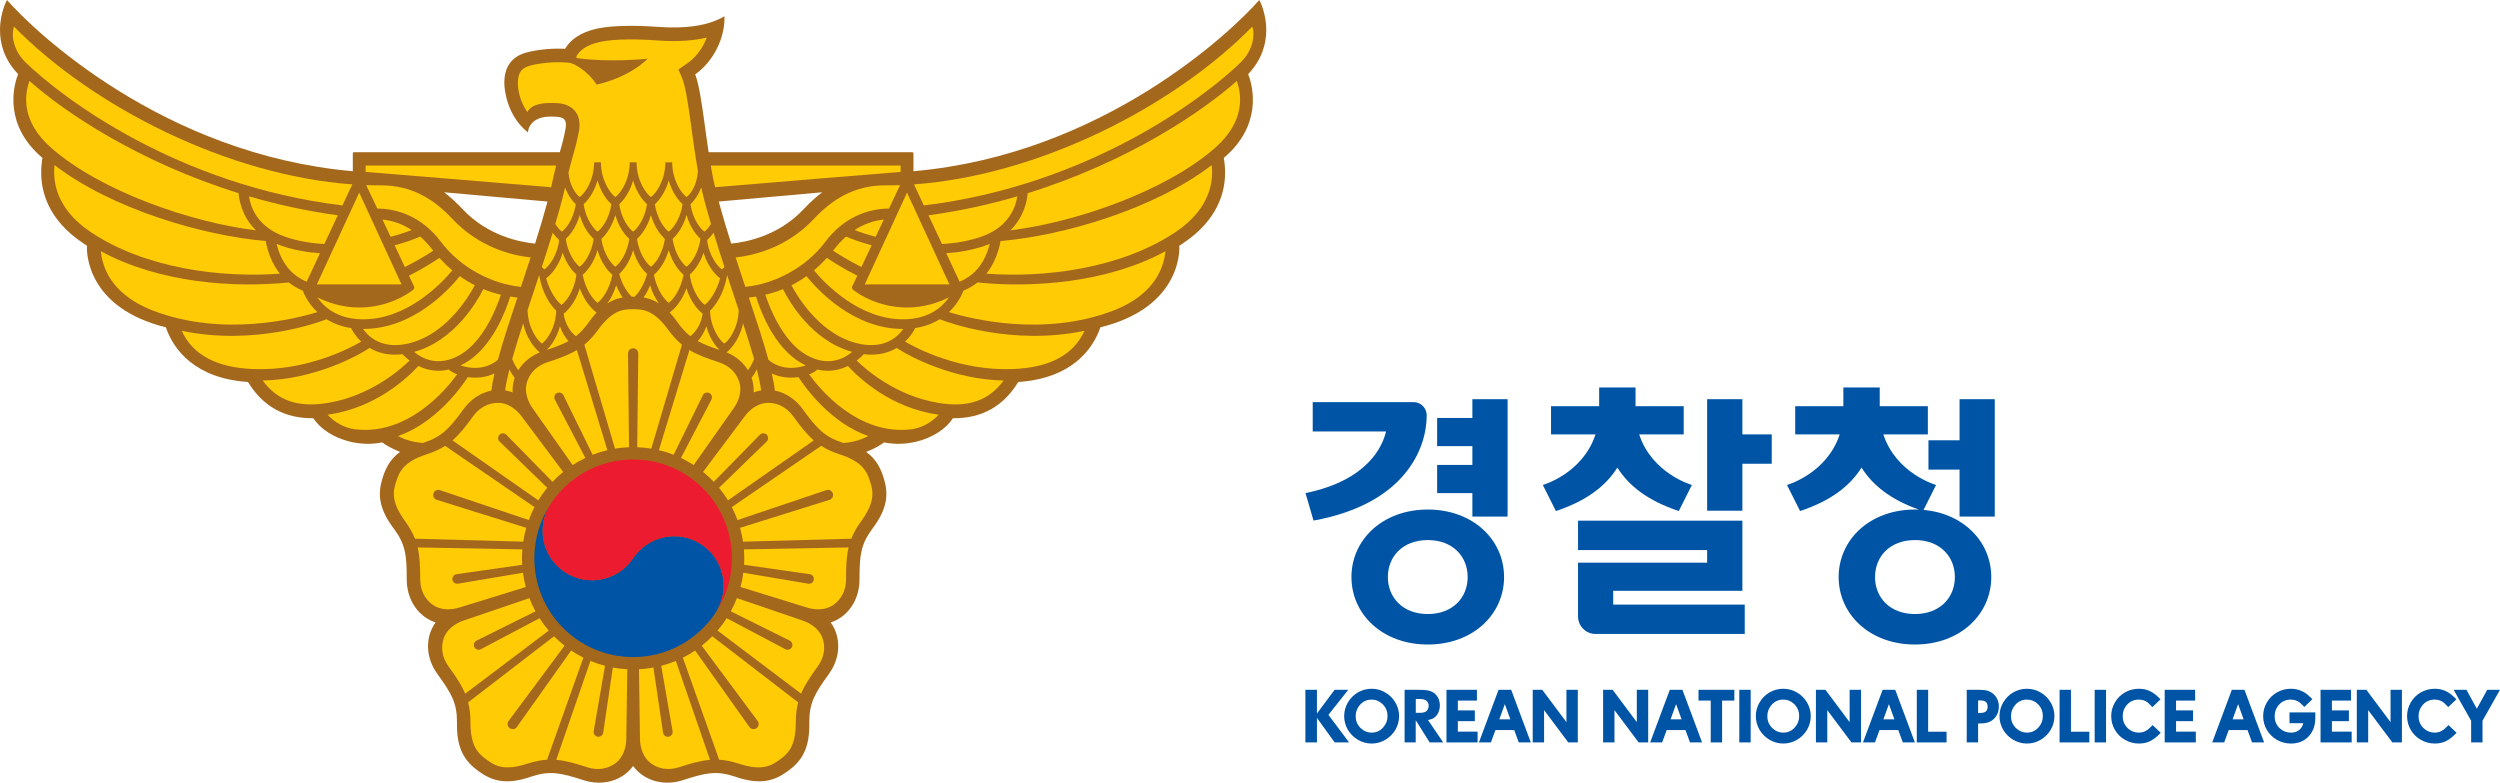 <?xml version="1.0" encoding="utf-8"?>
<!-- Generator: Adobe Illustrator 25.0.1, SVG Export Plug-In . SVG Version: 6.00 Build 0)  -->
<svg version="1.2" baseProfile="tiny" id="레이어_1"
	 xmlns="http://www.w3.org/2000/svg" xmlns:xlink="http://www.w3.org/1999/xlink" x="0px" y="0px" viewBox="0 0 2048 641.2"
	 overflow="visible" xml:space="preserve">
<g>
	<g>
		<g>
			<path fill="#A4681D" d="M1022.631,60.583c11.573-12.291,14.691-25.25,14.691-36.011c-0.015-14.245-5.62-24.619-5.763-24.533
				c-22.324,25.615-128.241,126.608-283.248,140.226v-14.474c0-0.836-0.466-1.121-1.167-1.121H580.512
				c-1.215-7.824-2.227-15.315-3.134-21.986l-0.015-0.02v-0.03c-0.015-0.156-0.245-1.916-0.245-1.916
				c-2.359-16.706-4.392-31.196-7.597-39.787c7.33-5.218,13.478-12.508,17.784-21.134c4.025-8.064,6.221-16.887,6.174-24.826
				l-0.031-1.705l-1.435,0.884c-2.138,1.309-7.636,3.437-7.697,3.467c-7.873,2.917-22.014,6.077-44.616,4.441
				c-12.104-0.874-22.977-1.121-32.259-0.708c-9.674,0.413-17.446,1.544-23.112,3.325c-6.238,1.947-11.157,4.502-15.017,7.766
				c-3.369,2.823-5.21,5.621-6.454,7.562c-9.747-0.634-22.235,0.528-31.31,2.933c-6.108,1.631-10.6,4.438-13.687,8.578
				c-3.131,4.165-4.67,9.453-4.744,16.159v0.02v0.033c-0.01,3.945,0.853,10.623,3.295,17.599c3.174,9.019,8.14,16.437,14.77,22.055
				l1.348,1.139l0.222-1.742c0.072-0.436,1.699-10.863,17.239-11.266c1.481,0,4.086,0.018,5.238,0.053
				c3.46,0.133,6.016,0.986,7.191,2.426c1.136,1.389,1.468,3.804,0.919,7.159c-0.051,0.321-1.435,8.286-3.975,16.805l-0.015,0.031
				v0.036c-0.051,0.146-0.357,1.136-0.764,2.653H290.181c-0.683,0-1.167,0.286-1.167,1.121v14.474
				C134.017,126.646,28.088,25.654,5.766,0.039C5.639-0.048,0,10.327,0,24.571c-0.015,10.763,3.098,23.72,14.694,36.011
				c0,0,0.061,0.053,0.148,0.202c-4.64,11.508-10.932,42.519,19.952,68.588c-0.556,2.876-1.052,7.399-1.052,12.053
				c0,15.493,5.603,38.529,34.218,57.706c0,0,2.002,1.343,3.291,2.189c-0.464,6.046,0.311,50.949,64.613,66.817
				c6.324,18.467,23.991,41.879,67.305,44.8c12.135,19.815,29.667,29.912,53.554,29.695c5.694,8.869,16.818,15.993,30.052,19.213
				c8.749,2.066,17.638,2.293,26.373,0.579c2.768,2.168,7.817,5.126,14.467,7.73c0,0,0.056,0.02,0.127,0.056
				c-7.702,5.58-11.46,12.456-14.077,20.51c-4.201,12.885-4.217,25.109,9.317,42.832c4.612,6.308,7.163,11.667,8.581,17.919
				c1.358,6.092,1.626,13.081,1.636,23.112c-0.01,6.303,1.292,12.219,3.838,17.563c2.517,5.307,6.28,9.87,10.856,13.205
				c2.653,1.951,5.656,3.49,8.935,4.576c-2.018,2.783-3.547,5.797-4.558,8.956c-1.735,5.373-2.092,11.284-1.037,17.055
				c1.103,5.815,3.546,11.353,7.272,16.469c5.876,8.1,9.753,13.929,12.232,19.659c2.543,5.876,3.628,11.718,3.628,19.509
				c-0.559,22.301,6.644,32.182,17.588,40.142c10.981,7.967,22.587,11.761,43.647,4.352c7.409-2.421,13.295-3.19,19.66-2.592
				c6.228,0.583,12.959,2.484,22.502,5.559c5.985,1.967,11.997,2.571,17.878,1.803c5.834-0.759,11.338-2.922,15.916-6.253
				c2.678-1.926,5.081-4.311,7.098-7.084c2.033,2.773,4.418,5.156,7.114,7.094c4.599,3.32,10.087,5.483,15.926,6.242
				c5.868,0.767,11.884,0.164,17.886-1.803c9.527-3.075,16.278-4.976,22.466-5.559c6.397-0.599,12.278,0.171,19.691,2.592
				c21.057,7.41,32.668,3.615,43.632-4.352c10.961-7.96,18.148-17.84,17.61-40.142c0-7.791,1.068-13.634,3.608-19.509
				c2.469-5.73,6.354-11.56,12.24-19.659c3.718-5.116,6.159-10.656,7.249-16.469c1.068-5.771,0.713-11.682-1.037-17.081
				c-1.001-3.134-2.525-6.144-4.543-8.93c3.266-1.085,6.283-2.624,8.946-4.586c4.563-3.325,8.342-7.888,10.846-13.195
				c2.555-5.342,3.837-11.259,3.819-17.578c0.028-10.016,0.296-17.004,1.67-23.097c1.404-6.252,3.955-11.611,8.563-17.919
				c13.521-17.723,13.511-29.948,9.32-42.832c-2.62-8.054-6.392-14.93-14.08-20.51c0.084-0.036,0.114-0.056,0.114-0.056
				c6.675-2.604,11.718-5.562,14.479-7.73c8.736,1.714,17.627,1.488,26.366-0.579c13.256-3.22,24.353-10.344,30.045-19.213
				c23.904,0.217,41.441-9.88,53.576-29.695c43.313-2.92,60.972-26.332,67.299-44.8c64.303-15.868,65.078-60.771,64.624-66.817
				c1.289-0.846,3.297-2.189,3.297-2.189c28.613-19.178,34.218-42.213,34.218-57.706c0-4.655-0.515-9.177-1.07-12.053
				c30.9-26.07,24.591-57.08,19.964-68.588C1022.57,60.636,1022.631,60.583,1022.631,60.583 M438.326,199.561
				c-12.472-1.218-38.847-6.395-59.238-28.092c-4.652-4.966-10.16-10.092-15.282-13.95c9.588,0.825,64.728,5.797,84.722,7.582
				C445.674,175.758,442.178,187.415,438.326,199.561 M658.221,171.468c-20.378,21.703-46.751,26.874-59.21,28.092
				c-3.845-12.151-7.361-23.815-10.214-34.46c19.977-1.786,75.134-6.757,84.704-7.582
				C668.404,161.376,662.886,166.502,658.221,171.468"/>
			<polygon fill="#FFCB05" points="777.731,232.958 708.383,232.958 708.615,232.507 743.04,157.824 			"/>
			<path fill="#FFCB05" d="M803.961,193.861c-10.314,3.62-21.356,5.452-32.318,6.021l-11.022-23.498
				c25.6-3.501,49.94-8.889,72.718-15.544C832.288,168.475,827.29,185.711,803.961,193.861"/>
			<path fill="#FFCB05" d="M810.753,199.787c-3.748,15.303-11.974,25.67-24.635,30.997l-10.948-23.325
				c10.742-0.72,21.47-2.627,31.588-6.138C808.153,200.847,809.485,200.331,810.753,199.787"/>
			<path fill="#FFCB05" d="M629.224,358.957c-0.018-1.08-0.383-2.071-1.142-2.84c-0.718-0.756-1.68-1.124-2.727-1.124
				c-0.464-0.033-0.856,0.056-1.254,0.186c-0.608,0.196-1.146,0.485-1.58,0.938l-37.8,38.584c-2.732-2.891-5.658-5.6-8.767-8.105
				l33.901-45.26c4.813-6.596,11.876-11.3,19.206-11.336c7.929,0.01,15.089,3.452,20.612,10.886
				c6.161,8.503,11.208,14.885,16.991,19.876c-12.194,8.528-42.534,29.716-70.308,49.115c-2.188-3.597-4.652-7.042-7.315-10.288
				l39.038-37.887C628.842,360.98,629.28,359.948,629.224,358.957"/>
			<path fill="#FFCB05" d="M583.029,324.235c-0.339-0.991-0.965-1.786-1.931-2.242c-0.953-0.5-2.008-0.51-3.029-0.206
				c-0.98,0.265-1.831,0.97-2.27,1.921l-23.96,48.832c-3.894-1.529-7.919-2.801-12.058-3.782
				c9.875-32.394,20.65-67.79,24.997-82.031c6.52,3.968,14.151,6.795,24.149,10.031c8.787,2.932,14.247,8.672,16.737,16.223
				c2.204,7.004-0.061,15.155-4.859,21.764l-32.559,46.218c-3.32-2.158-6.818-4.096-10.408-5.822l24.997-47.862
				c0.296-0.553,0.398-1.162,0.398-1.775C583.23,325.086,583.204,324.668,583.029,324.235"/>
			<path fill="#FFCB05" d="M454.495,327.28l25.007,47.862c-3.613,1.725-7.103,3.664-10.408,5.822l-32.574-46.218
				c-4.79-6.609-7.068-14.76-4.841-21.764c2.456-7.549,7.934-13.289,16.719-16.223c10-3.23,17.621-6.064,24.166-10.031
				c4.331,14.24,15.106,49.627,24.982,82.031c-4.124,0.981-8.184,2.253-12.077,3.782l-23.942-48.832
				c-0.454-0.951-1.307-1.657-2.273-1.911c-1.022-0.313-2.064-0.303-3.039,0.196c-0.955,0.456-1.58,1.251-1.905,2.242
				c-0.176,0.434-0.232,0.851-0.232,1.269C454.077,326.118,454.197,326.727,454.495,327.28"/>
			<path fill="#FFCB05" d="M409.242,361.704l39.039,37.887c-2.665,3.246-5.127,6.691-7.316,10.288
				c-27.774-19.4-58.098-40.587-70.313-49.115c5.802-4.986,10.856-11.374,17-19.876c5.518-7.434,12.665-10.876,20.61-10.886
				c7.346,0.035,14.372,4.739,19.218,11.336l33.871,45.26c-3.093,2.505-6.003,5.212-8.734,8.105l-37.831-38.584
				c-0.418-0.454-0.96-0.741-1.549-0.938c-0.413-0.13-0.805-0.219-1.254-0.186c-1.06,0.015-2.01,0.354-2.742,1.124
				c-0.779,0.769-1.126,1.76-1.126,2.84C408.075,359.948,408.462,360.98,409.242,361.704"/>
			<path fill="#FFCB05" d="M700.098,188.442c7.361-4.795,15.429-7.748,23.901-8.565l-6.657,14.09
				C710.635,192.226,704.781,190.294,700.098,188.442"/>
			<path fill="#FFCB05" d="M714.062,200.955l-8.421,17.796c-10.344-5.2-18.656-10.382-23.232-13.381l1.241-1.539
				c2.909-3.748,6.082-7.109,9.43-10.056C698.255,196.093,705.487,198.653,714.062,200.955"/>
			<path fill="#FFCB05" d="M676.118,198.081c-15.526,20.778-41.217,34.516-65.571,36.901c-2.681-8.079-5.343-16.154-7.919-24.103
				c14.258-1.524,41.731-7.636,64.273-31.708c14.011-14.925,32.203-27.471,58.346-27.32c3.995,0.02,8.031-0.046,12.079-0.202
				l-9.05,19.195C710.561,170.935,690.862,178.366,676.118,198.081"/>
			<path fill="#FFCB05" d="M623.545,319.779c-1.539,0.268-3.062,0.639-4.597,1.136c-0.53,0.161-1.052,0.357-1.58,0.574
				c0.028-0.574,0.059-1.142,0.059-1.699c0-3.35-0.518-6.586-1.539-9.639c-0.056-0.191-0.115-0.388-0.191-0.593
				c1.46-1.847,2.962-4.165,4.29-7.009C621.573,308.797,622.811,314.591,623.545,319.779"/>
			<path fill="#FFCB05" d="M612.714,303.269c-3.894-6.39-9.985-11.491-17.548-14.614c1.414-1.047,10.202-8.421,13.567-23.756
				c3.34,10.242,6.445,20.092,9.002,29.173C616.301,297.804,614.485,300.889,612.714,303.269"/>
			<path fill="#FFCB05" d="M581.641,254.63c4.023-3.992,11.313-13.211,13.934-28.957l0.13-0.125
				c2.326,7.084,4.701,14.213,7.045,21.305l0.146,0.418c0.754,2.278,1.503,4.548,2.267,6.805
				c-0.472,15.28-8.487,25.26-11.787,27.382C590.142,279.347,582.264,269.612,581.641,254.63"/>
			<path fill="#FFCB05" d="M589.322,286.611c-7.29-2.421-12.926-4.553-17.728-7.198c2.624-2.868,5.256-6.882,7.017-12.13
				C581.327,277.329,586.324,283.584,589.322,286.611"/>
			<path fill="#FFCB05" d="M593.447,218.717c-0.784,0.884-1.524,1.529-2.074,1.926c-3.118-1.941-10.492-10.561-12.107-24.088
				c1.037-0.861,3.108-2.808,5.297-5.937C587.32,199.691,590.333,209.133,593.447,218.717"/>
			<path fill="#FFCB05" d="M589.906,228.002l0.031,0.005c-3.396,12.25-9.802,19.838-12.648,21.683
				c-3.095-1.985-10.329-10.704-12.219-24.75c2.36-2.027,7.919-7.768,11.313-17.934
				C580.629,221.327,589.396,227.677,589.906,228.002"/>
			<path fill="#FFCB05" d="M562.417,218.471c-2.927-1.921-9.658-10.102-11.384-22.755c2.752-2.545,8.342-8.828,11.384-19.54
				c3.05,10.712,8.627,16.994,11.394,19.54C572.106,208.369,565.344,216.549,562.417,218.471"/>
			<path fill="#FFCB05" d="M547.838,189.726c-2.912-1.898-9.558-9.947-11.343-22.398c2.767-2.586,8.327-8.854,11.343-19.499
				c3.019,10.645,8.568,16.912,11.335,19.499C557.397,179.779,550.737,187.828,547.838,189.726"/>
			<path fill="#FFCB05" d="M544.628,195.716c-1.69,12.653-8.452,20.834-11.369,22.755c-2.937-1.921-9.689-10.102-11.394-22.755
				c2.747-2.545,8.337-8.828,11.394-19.54C536.294,186.888,541.887,193.171,544.628,195.716"/>
			<path fill="#FFCB05" d="M518.655,189.726c-2.898-1.898-9.562-9.947-11.343-22.398c2.793-2.586,8.327-8.854,11.343-19.499
				c3.029,10.645,8.563,16.912,11.356,19.499C528.214,179.779,521.567,187.828,518.655,189.726"/>
			<path fill="#FFCB05" d="M515.46,195.716c-1.705,12.653-8.457,20.834-11.384,22.755c-2.927-1.921-9.674-10.102-11.389-22.755
				c2.752-2.545,8.348-8.828,11.389-19.54C507.105,186.888,512.697,193.171,515.46,195.716"/>
			<path fill="#FFCB05" d="M489.497,189.726c-2.912-1.898-9.573-9.947-11.348-22.398c2.768-2.586,8.321-8.854,11.348-19.499
				c3.004,10.645,8.542,16.912,11.33,19.499C499.057,179.779,492.399,187.828,489.497,189.726"/>
			<path fill="#FFCB05" d="M486.293,195.716c-1.71,12.653-8.457,20.834-11.368,22.755c-2.958-1.921-9.695-10.102-11.42-22.755
				c2.767-2.545,8.352-8.828,11.42-19.54C477.932,186.888,483.54,193.171,486.293,195.716"/>
			<path fill="#FFCB05" d="M472.238,224.94c-1.872,14.047-9.121,22.765-12.209,24.75c-2.839-1.844-9.262-9.432-12.628-21.683v-0.005
				c0.528-0.326,9.295-6.675,13.552-20.997C464.324,217.172,469.909,222.912,472.238,224.94"/>
			<path fill="#FFCB05" d="M419.954,321.483c-0.538-0.212-1.068-0.408-1.58-0.569c-1.523-0.497-3.069-0.869-4.609-1.136
				c0.749-5.187,1.993-10.981,3.557-17.231c1.338,2.844,2.853,5.172,4.306,7.019c-0.059,0.196-0.135,0.393-0.207,0.579
				c-0.996,3.057-1.508,6.293-1.508,9.644C419.913,320.342,419.913,320.916,419.954,321.483"/>
			<path fill="#FFCB05" d="M419.586,294.071c2.55-9.091,5.684-18.931,9.004-29.173c3.386,15.336,12.163,22.704,13.588,23.756
				c-7.585,3.123-13.687,8.235-17.584,14.614C422.84,300.889,421.005,297.798,419.586,294.071"/>
			<path fill="#FFCB05" d="M432.173,254.077c0.769-2.257,1.498-4.528,2.245-6.805l0.155-0.418
				c2.345-7.078,4.734-14.221,7.063-21.305c0.041,0.036,0.074,0.077,0.13,0.125c2.622,15.745,9.895,24.963,13.937,28.967
				c-0.645,14.972-8.508,24.707-11.754,26.819C440.65,279.316,432.632,269.357,432.173,254.077"/>
			<path fill="#FFCB05" d="M458.714,267.283c1.775,5.248,4.403,9.262,6.999,12.13c-4.769,2.645-10.439,4.777-17.712,7.198
				C451.002,283.584,455.998,277.329,458.714,267.283"/>
			<path fill="#FFCB05" d="M445.967,220.645c-0.583-0.398-1.307-1.042-2.107-1.926c3.113-9.58,6.13-19.022,8.912-28.108
				c2.199,3.139,4.262,5.086,5.3,5.947C456.446,210.084,449.07,218.702,445.967,220.645"/>
			<path fill="#FFCB05" d="M370.425,179.17c22.538,24.068,49.999,30.184,64.257,31.708c-2.561,7.949-5.23,16.044-7.924,24.103
				c-24.353-2.385-50.009-16.123-65.559-36.901c-14.739-19.716-34.44-27.145-52.134-27.237l-9.06-19.195
				c4.04,0.156,8.064,0.222,12.084,0.202C338.223,151.699,356.415,164.245,370.425,179.17"/>
			<path fill="#FFCB05" d="M337.21,188.442c-4.65,1.852-10.521,3.784-17.221,5.524l-6.65-14.09
				C321.799,180.694,329.863,183.647,337.21,188.442"/>
			<path fill="#FFCB05" d="M344.235,193.774c3.356,2.947,6.525,6.308,9.443,10.056c0.408,0.518,0.805,1.027,1.233,1.539
				c-4.568,2.999-12.874,8.182-23.247,13.381l-8.383-17.796C331.856,198.653,339.074,196.093,344.235,193.774"/>
			<path fill="#FFCB05" d="M339,234.222l-3.985-8.367c11.565-5.809,20.536-11.6,24.925-14.578
				c3.381,3.718,6.907,7.129,10.615,10.232c-8.958,10.722-37.252,40.564-73.885,40.07c-20.867-0.296-31.621-10.528-36.71-18.029
				c8.041,4.12,20.044,8.365,34.31,8.365c22.946,0,39.461-10.62,44.111-14.502C339.879,236.122,339.441,235.193,339,234.222"/>
			<path fill="#FFCB05" d="M376.645,226.224c3.94,2.811,8.033,5.302,12.309,7.47c-5.136,9.707-24.941,42.813-57.798,48.357
				c-19.764,3.302-29.802-6.836-33.784-12.576C338.285,269.617,367.715,237.346,376.645,226.224"/>
			<path fill="#FFCB05" d="M395.912,236.859c4.607,1.88,9.438,3.404,14.454,4.591c-3.685,11.093-14.413,38.263-33.502,49.281
				c-17.801,10.21-31.105,3.034-37.693-2.459C372.754,279.084,391.267,246.168,395.912,236.859"/>
			<path fill="#FFCB05" d="M381.04,297.362c22.362-12.839,33.456-43.188,36.941-54.406c1.931,0.316,3.893,0.588,5.865,0.809
				c-6.011,18.105-11.853,35.658-15.993,50.995c-11.374,9.346-24.419,6.696-30.576,4.589
				C378.504,298.756,379.758,298.102,381.04,297.362"/>
			<path fill="#FFCB05" d="M471.784,275.413c-4.14-3.174-8.839-9.539-10.072-18.429c0.82-0.543,9.035-6.914,13.292-20.831
				c4.553,12.959,12.38,18.889,12.867,19.188l0.876,0.614c-2.344,2.489-4.635,5.391-6.908,8.682
				C478.536,269.202,475.346,272.626,471.784,275.413"/>
			<path fill="#FFCB05" d="M477.333,225.147c2.324-1.977,8.797-8.416,12.163-20.233c3.35,11.818,9.824,18.256,12.153,20.233
				c-2.418,12.716-9.21,20.964-12.153,22.89C486.554,246.11,479.764,237.863,477.333,225.147"/>
			<path fill="#FFCB05" d="M504.776,233.684c1.603,4.074,3.491,7.4,5.312,10.026c-3.111,0.538-6.466,1.524-9.835,3.259
				c-0.922,0.464-1.826,0.986-2.724,1.55C500.096,245.022,502.848,240.128,504.776,233.684"/>
			<path fill="#FFCB05" d="M507.276,224.456c2.758-2.561,8.363-8.839,11.379-19.543c3.039,10.704,8.622,16.981,11.404,19.543
				c-2.521,9.435-7.295,15.939-10.233,18.605c-0.408-0.01-0.789-0.01-1.172-0.01c-0.352,0-0.764,0-1.137,0.01
				C514.576,240.395,509.786,233.891,507.276,224.456"/>
			<path fill="#FFCB05" d="M532.561,233.684c1.915,6.443,4.683,11.338,7.234,14.834c-0.899-0.563-1.791-1.085-2.727-1.55
				c-3.35-1.735-6.701-2.722-9.819-3.259C529.083,241.084,530.951,237.759,532.561,233.684"/>
			<path fill="#FFCB05" d="M535.69,225.147c2.313-1.977,8.797-8.416,12.148-20.233c3.356,11.818,9.839,18.256,12.15,20.233
				c-2.416,12.716-9.193,20.964-12.15,22.89C544.885,246.11,538.105,237.863,535.69,225.147"/>
			<path fill="#FFCB05" d="M549.438,255.341c0.51-0.298,8.312-6.23,12.895-19.188c4.26,13.921,12.469,20.288,13.289,20.831
				c-1.246,8.89-5.942,15.26-10.097,18.429c-3.547-2.788-6.739-6.212-10.041-10.78c-2.272-3.287-4.581-6.19-6.907-8.678
				L549.438,255.341z"/>
			<path fill="#FFCB05" d="M613.463,243.765c2.002-0.221,3.965-0.489,5.868-0.8c3.511,11.218,14.604,41.559,36.969,54.397
				c1.274,0.739,2.52,1.394,3.769,1.987c-6.194,2.107-19.224,4.757-30.577-4.589C625.331,279.423,619.501,261.872,613.463,243.765"
				/>
			<path fill="#FFCB05" d="M626.957,241.451c5.035-1.187,9.85-2.711,14.459-4.591c4.627,9.31,23.155,42.226,56.72,51.413
				c-6.571,5.493-19.861,12.668-37.69,2.459C641.385,279.714,630.643,252.544,626.957,241.451"/>
			<path fill="#FFCB05" d="M648.356,233.694c4.287-2.169,8.398-4.65,12.321-7.47c8.948,11.127,38.362,43.393,79.289,43.253
				c-3.975,5.74-14.021,15.878-33.782,12.576C673.31,276.509,653.508,243.417,648.356,233.694"/>
			<path fill="#FFCB05" d="M666.785,221.508c3.672-3.103,7.218-6.514,10.61-10.232c4.392,2.978,13.366,8.769,24.898,14.578
				l-3.95,8.367c-0.459,0.971-0.896,1.901,0.599,3.19c4.652,3.888,21.167,14.502,44.113,14.502c14.242,0,26.261-4.245,34.325-8.355
				c-5.105,7.49-15.853,17.722-36.74,18.018C704.037,262.072,675.738,232.23,666.785,221.508"/>
			<path fill="#FFCB05" d="M737.789,135.621v5.212c0,0-120.799,9.824-151.992,12.52c-1.33-5.664-2.415-10.925-3.18-15.669v-0.02
				v-0.005v-0.01v-0.036c-0.112-0.67-0.242-1.333-0.352-1.992H737.789z"/>
			<path fill="#FFCB05" d="M582.415,183.455c-1.961,3.251-4.073,5.409-5.404,6.27c-2.891-1.898-9.552-9.952-11.353-22.413
				c2.209-2.077,6.118-6.543,8.767-13.743C576.499,162.62,579.235,172.722,582.415,183.455"/>
			<path fill="#FFCB05" d="M455.632,84.429h-0.031h-0.03c-1.323-0.041-4.13-0.061-5.58-0.061c-2.645,0-14.637,0.263-17.987,7.49
				c-2.416-3.546-4.306-7.325-5.621-11.309c-1.427-4.224-2.138-8.637-2.122-12.773c0.041-4.255,0.866-7.389,2.53-9.578
				c1.524-2.079,4.025-3.542,7.613-4.492c8.169-2.168,19.876-3.2,28.457-2.543l0.072,0.015h0.041l2.8,0.153
				c4.171,0.181,15.838,6.851,22.946,17.945c0,0,24.967-4.66,41.851-21.154c0,0-31.438,3.243-57.476-0.459
				c-0.431-0.046-1.353-0.466-0.853-1.585c0,0,0.12-0.275,0.367-0.657c0.015-0.015,0.015-0.02,0.046-0.041
				c2.051-3.123,5.281-7.048,15.02-10.072l0.01-0.01l0,0c4.675-1.471,11.667-2.451,20.245-2.829
				c8.869-0.383,19.277-0.156,30.992,0.695c17.633,1.287,30.763-0.191,40.076-2.375c-2.696,7.073-7.615,15.442-16.635,21.56
				l-0.026,0.016v0.015l-3.159,2.178l-3.396,2.354l1.621,3.814l1.463,3.465c2.868,7.201,4.892,21.501,7.216,38.063l0.265,1.908
				c1.409,10.413,3.106,22.742,5.284,35.354c0.043,0.222,0.079,0.454,0.11,0.67c-0.649,11.652-6.39,19.206-9.226,21.134h-0.176
				c-3.401-2.295-11.562-12.632-11.697-28.345h-0.728h-4.145h-0.716c-0.13,15.712-8.301,26.049-11.725,28.345h-0.161
				c-3.396-2.295-11.593-12.632-11.692-28.345h-0.749h-4.124h-0.736c-0.1,15.712-8.314,26.049-11.711,28.345h-0.145
				c-3.406-2.295-11.603-12.632-11.728-28.345h-0.728h-4.115h-0.731c-0.125,15.712-8.296,26.049-11.705,28.345h-0.181
				c-2.752-1.857-8.176-8.996-9.147-20.003c1.842-7.325,4.216-15.725,4.367-16.209c2.803-9.392,4.239-17.822,4.281-18.169v-0.02
				v-0.016c1.087-6.642-0.041-12.028-3.289-15.988C467.733,86.922,462.419,84.688,455.632,84.429"/>
			<path fill="#FFCB05" d="M471.654,167.313c-1.786,12.462-8.429,20.515-11.345,22.413c-1.318-0.861-3.425-3.019-5.401-6.27
				c3.182-10.734,5.916-20.816,8.013-29.886C465.548,160.769,469.44,165.236,471.654,167.313"/>
			<path fill="#FFCB05" d="M299.519,135.621h156.092c-0.805,3.06-1.55,6.179-2.123,8.754v0.031v0.007v0.015l-0.015,0.041
				c-0.569,2.843-1.238,5.822-1.962,8.92c-32.507-2.818-151.992-12.556-151.992-12.556v-5.212H299.519z"/>
			<polygon fill="#FFCB05" points="294.27,157.824 328.707,232.507 328.942,232.958 259.589,232.958 			"/>
			<path fill="#FFCB05" d="M230.553,201.322c10.13,3.511,20.857,5.417,31.581,6.138l-10.945,23.326
				c-12.642-5.327-20.872-15.704-24.615-30.997C227.855,200.331,229.17,200.847,230.553,201.322"/>
			<path fill="#FFCB05" d="M204,160.838c22.77,6.655,47.087,12.043,72.7,15.544l-11.004,23.498
				c-10.996-0.569-22.004-2.4-32.348-6.021C210.012,185.711,205.052,168.475,204,160.838"/>
			<path fill="#FFCB05" d="M11.405,21.741c64.751,65.926,175.326,121.979,277.201,129.304l-8.1,17.239
				C145.462,151.908,50.82,80.035,21.214,51.36C10.464,40.972,9.237,28.462,11.405,21.741"/>
			<path fill="#FFCB05" d="M24.124,66.312c28.161,25.122,89.173,66.411,171.34,91.955c0.337,4.956,2.393,18.866,14.182,30.436
				c-53.86-6.606-127.383-32.238-167.519-67.416C17.18,99.463,20.036,77.686,24.124,66.312"/>
			<path fill="#FFCB05" d="M44.728,135.253c46.302,35.719,121.07,57.773,172.926,62.193c1.744,9.157,5.197,18.74,11.621,26.725
				c-46.881,3.567-109.914-3.8-155.267-34.259C44.899,170.306,43.293,146.91,44.728,135.253"/>
			<path fill="#FFCB05" d="M125.722,254.602c-23.94-9.116-40.692-25.265-43.123-48.794c47.887,26.054,109.293,30.174,153.949,25.581
				c3.295,2.622,7.145,4.905,11.522,6.731c0.662,1.852,3.893,10.031,11.922,17.573C242.38,261.101,182.585,276.269,125.722,254.602"
				/>
			<path fill="#FFCB05" d="M207.788,302.346c-30.194-1.126-49.94-11.58-58.888-31.336c59.383,12.436,112.067-6.912,118.654-9.478
				c5.281,3.302,11.884,5.983,20.082,7.216c0.342,0.775,2.853,5.98,8.27,11.106C285.714,285.796,250.695,303.926,207.788,302.346"/>
			<path fill="#FFCB05" d="M215.195,311.7c41.176-0.723,76.525-19.308,87.562-26.659c6.474,3.86,15.295,6.514,26.931,5.12
				c1.286,1.364,3.268,3.272,5.855,5.223c-8.979,8.683-32.745,28.75-66.104,34.532C244.353,334.307,227.182,328.23,215.195,311.7"/>
			<path fill="#FFCB05" d="M290.505,351.632c-8.9-1.126-17.157-6.331-22.136-11.891c39.059-5.337,65.3-30.05,74.36-39.92
				c6.525,3.2,15.005,5.228,24.987,2.912c1.286,1.32,3.661,2.762,6.772,3.965C365.407,319.206,334.009,357.082,290.505,351.632"/>
			<path fill="#FFCB05" d="M326.054,357.213c30.643-10.676,51.263-39.174,57.174-48.27c6.65,0.945,14.433,0.482,21.828-2.968
				c-1.141,5.022-1.995,9.725-2.52,14.011c-8.813,1.715-16.877,7.022-22.757,15.142c-11.496,15.766-17.71,22.689-33.008,27.645
				c-0.12,0.036-0.217,0.072-0.342,0.104C337.545,362.307,330.727,359.707,326.054,357.213"/>
			<path fill="#FFCB05" d="M331.94,427.079c-11.853-16.286-9.949-24.742-7.331-32.796c2.622-8.038,6.044-16.028,25.216-22.219
				c5.86-1.92,10.615-4.119,14.819-6.813c11.205,7.697,43.719,29.984,73.188,50.172c-1.776,3.419-3.341,6.953-4.673,10.604
				l-72.82-24.53c-2.178-0.713-4.563,0.464-5.271,2.683c-0.728,2.214,0.513,4.574,2.696,5.271l73.333,22.956
				c-1.07,3.677-1.874,7.465-2.459,11.317c-35.703-0.991-75.108-2.061-88.701-2.418C338.119,436.662,335.543,432.068,331.94,427.079
				"/>
			<path fill="#FFCB05" d="M354.483,495.461c-6.413-4.683-10.171-11.667-10.258-20.924c0.01-10.5-0.326-18.638-2.064-26.07
				c14.882,0.273,51.886,0.961,85.741,1.58c-0.158,2.4-0.278,4.826-0.278,7.285c0,1.801,0.056,3.588,0.161,5.348l-53.865,7.707
				c-1.039,0.13-1.977,0.723-2.515,1.555c-0.645,0.892-0.94,1.888-0.764,2.968c0.135,1.042,0.708,1.882,1.554,2.51
				c0.347,0.293,0.711,0.469,1.127,0.598c0.583,0.186,1.213,0.252,1.816,0.148l53.25-8.976c0.528,3.979,1.299,7.883,2.324,11.688
				l-54.025,16.696C368.928,500.083,360.466,499.736,354.483,495.461"/>
			<path fill="#FFCB05" d="M367.422,545.94c-5.371-7.526-6.407-15.395-3.96-22.951c2.291-6.971,8.935-12.23,16.683-14.76
				l53.515-18.24c1.425,3.738,3.101,7.343,4.987,10.815l-48.345,24.037c-0.559,0.27-1.006,0.693-1.379,1.182
				c-0.245,0.347-0.451,0.708-0.569,1.167c-0.326,0.996-0.28,2.008,0.242,2.943c0.487,0.96,1.292,1.595,2.349,1.947
				c0.904,0.357,2.018,0.278,2.943-0.227l48.114-25.415c2.265,3.547,4.785,6.933,7.531,10.128
				c-27.05,20.413-56.57,42.719-68.453,51.692C378.123,561.206,373.631,554.421,367.422,545.94"/>
			<path fill="#FFCB05" d="M448.16,622.36c-4.945,0.294-10.097,1.31-15.987,3.2c-19.126,6.253-26.598,1.816-33.426-3.149
				c-6.866-4.976-13.36-10.707-13.351-30.855c-0.01-6.146-0.644-11.374-1.9-16.197c10.801-8.291,42.037-32.328,70.343-54.111
				c2.727,2.752,5.595,5.332,8.637,7.717l-45.849,61.691c-1.335,1.832-0.966,4.476,0.914,5.85c1.882,1.368,4.522,0.922,5.855-0.93
				l44.494-62.677c3.19,2.173,6.548,4.119,10.015,5.865C465.929,572.412,452.729,609.537,448.16,622.36"/>
			<path fill="#FFCB05" d="M513.062,604.803c-0.015,8.156-2.958,16.095-8.853,20.446c-6.456,4.648-14.258,6.077-23.076,3.304
				c-10.003-3.266-17.835-5.46-25.451-6.102c4.859-14.057,16.938-49.026,28.005-81.045c3.878,1.611,7.858,2.968,11.952,4.027
				l-9.308,53.584c-0.186,1.039,0.107,2.117,0.705,2.877c0.657,0.882,1.509,1.471,2.594,1.641c1.037,0.202,2.018-0.077,2.868-0.685
				c0.408-0.252,0.683-0.564,0.935-0.894c0.352-0.505,0.598-1.068,0.695-1.687l7.911-53.416c3.865,0.71,7.814,1.192,11.838,1.394
				L513.062,604.803z"/>
			<path fill="#FFCB05" d="M518.655,285.314c-2.313,0-4.188,1.911-4.188,4.191l0.838,76.853c-3.909,0.15-7.761,0.538-11.524,1.152
				c-10.097-34.249-21.236-72.066-25.084-85.109c3.848-3.164,7.404-7.014,11.047-11.989c11.817-16.304,20.454-17.114,28.911-17.114
				c8.477,0,17.096,0.81,28.924,17.114c3.656,4.976,7.218,8.826,11.065,11.989c-3.878,13.043-14.987,50.86-25.091,85.109
				c-3.774-0.614-7.608-1.001-11.542-1.152l0.846-76.853C522.856,287.225,520.999,285.314,518.655,285.314"/>
			<path fill="#FFCB05" d="M556.185,628.553c-8.828,2.773-16.627,1.343-23.051-3.304c-5.901-4.352-8.858-12.29-8.874-20.446
				l-0.805-56.555c4.01-0.202,7.96-0.683,11.823-1.394l7.914,53.416c0.084,0.619,0.362,1.182,0.713,1.687
				c0.252,0.331,0.525,0.641,0.917,0.894c0.853,0.608,1.819,0.887,2.871,0.685c1.085-0.171,1.936-0.759,2.576-1.641
				c0.634-0.759,0.894-1.836,0.723-2.877l-9.325-53.584c4.124-1.06,8.107-2.418,11.982-4.027
				c11.037,32.019,23.13,66.988,27.99,81.045C574.027,623.093,566.179,625.288,556.185,628.553"/>
			<path fill="#FFCB05" d="M651.908,591.557c0.046,20.148-6.463,25.878-13.314,30.855c-6.851,4.966-14.299,9.402-33.464,3.144
				c-5.847-1.885-11.022-2.886-15.983-3.195c-4.538-12.824-17.738-49.958-29.746-83.596c3.486-1.745,6.82-3.692,10.031-5.865
				l44.486,62.677c1.338,1.852,3.965,2.298,5.855,0.93c1.888-1.363,2.265-4.007,0.922-5.85l-45.831-61.696
				c3.024-2.38,5.911-4.961,8.637-7.702c28.273,21.774,59.544,45.811,70.343,54.101
				C652.567,580.183,651.938,585.411,651.908,591.557"/>
			<path fill="#FFCB05" d="M669.882,545.94c-6.174,8.482-10.686,15.267-13.623,22.316c-11.886-8.971-41.418-31.277-68.456-51.692
				c2.732-3.195,5.256-6.581,7.518-10.128l48.104,25.415c0.922,0.505,2.033,0.583,2.968,0.227c1.022-0.352,1.847-0.986,2.344-1.947
				c0.5-0.935,0.541-1.946,0.232-2.943c-0.12-0.459-0.342-0.82-0.568-1.167c-0.372-0.489-0.82-0.912-1.378-1.182l-48.351-24.037
				c1.877-3.473,3.567-7.078,4.997-10.816l53.497,18.24c7.771,2.53,14.421,7.788,16.721,14.76
				C676.332,530.545,675.271,538.412,669.882,545.94"/>
			<path fill="#FFCB05" d="M693.081,474.554c-0.056,9.241-3.829,16.225-10.24,20.908c-5.99,4.275-14.446,4.622-22.209,2.112
				l-54.02-16.696c1.022-3.804,1.811-7.707,2.308-11.688l53.281,8.976c0.589,0.104,1.218,0.039,1.786-0.148
				c0.428-0.13,0.805-0.306,1.156-0.598c0.821-0.637,1.389-1.468,1.524-2.51c0.192-1.08-0.12-2.076-0.733-2.968
				c-0.552-0.83-1.493-1.425-2.515-1.555l-53.865-7.707c0.087-1.76,0.146-3.547,0.146-5.348c0-2.459-0.105-4.885-0.296-7.285
				c33.871-0.619,70.877-1.307,85.764-1.58C693.422,455.901,693.071,464.039,693.081,474.554"/>
			<path fill="#FFCB05" d="M705.385,427.079c-3.618,4.989-6.195,9.583-7.998,14.227c-13.613,0.357-53.012,1.427-88.711,2.418
				c-0.588-3.852-1.379-7.64-2.431-11.317l73.328-22.956c2.168-0.698,3.396-3.057,2.686-5.271c-0.723-2.219-3.092-3.396-5.287-2.683
				l-72.805,24.53c-1.317-3.651-2.897-7.185-4.652-10.604c29.446-20.189,61.944-42.475,73.167-50.172
				c4.201,2.693,8.979,4.892,14.816,6.813c19.172,6.192,22.612,14.182,25.234,22.219
				C715.331,402.337,717.237,410.794,705.385,427.079"/>
			<path fill="#FFCB05" d="M690.893,362.876c-0.133-0.033-0.222-0.069-0.349-0.104c-15.288-4.956-21.519-11.879-33.01-27.66
				c-5.886-8.105-13.955-13.412-22.744-15.127c-0.528-4.285-1.379-8.989-2.521-14.011c7.394,3.45,15.194,3.914,21.828,2.968
				c5.911,9.096,26.544,37.594,57.184,48.27C706.598,359.707,699.756,362.302,690.893,362.876"/>
			<path fill="#FFCB05" d="M746.833,351.632c-43.505,5.45-74.917-32.426-83.997-44.933c3.113-1.203,5.488-2.645,6.757-3.965
				c9.995,2.316,18.477,0.288,24.997-2.912c9.065,9.87,35.306,34.583,74.36,39.92C763.962,345.3,755.713,350.506,746.833,351.632"/>
			<path fill="#FFCB05" d="M767.886,329.917c-33.36-5.781-57.129-25.848-66.104-34.532c2.586-1.951,4.568-3.86,5.853-5.223
				c11.636,1.394,20.459-1.261,26.923-5.12c11.062,7.351,46.394,25.934,87.585,26.659
				C810.125,328.23,792.97,334.307,767.886,329.917"/>
			<path fill="#FFCB05" d="M829.521,302.346c-42.906,1.58-77.913-16.551-88.103-22.492c5.414-5.126,7.929-10.332,8.286-11.106
				c8.166-1.233,14.785-3.914,20.072-7.216c6.581,2.566,59.274,21.914,118.631,9.478
				C879.488,290.766,859.731,301.22,829.521,302.346"/>
			<path fill="#FFCB05" d="M911.588,254.602c-56.85,21.667-116.64,6.499-134.234,1.091c7.99-7.541,11.223-15.72,11.884-17.573
				c4.41-1.826,8.245-4.109,11.534-6.731c44.659,4.594,106.068,0.474,153.965-25.581
				C952.295,229.337,935.535,245.486,911.588,254.602"/>
			<path fill="#FFCB05" d="M963.317,189.912c-45.354,30.459-108.376,37.826-155.281,34.259c6.436-7.985,9.906-17.568,11.652-26.725
				c51.841-4.421,126.609-26.475,172.91-62.193C994.044,146.91,992.444,170.306,963.317,189.912"/>
			<path fill="#FFCB05" d="M995.196,121.288c-40.119,35.178-113.66,60.81-167.519,67.416c11.812-11.57,13.845-25.482,14.192-30.436
				c82.161-25.545,143.172-66.833,171.33-91.955C1017.291,77.697,1020.124,99.463,995.196,121.288"/>
			<path fill="#FFCB05" d="M1016.109,51.365c-29.591,28.671-124.246,100.544-259.305,116.918l-8.08-17.239
				c101.886-7.325,212.458-63.378,277.199-129.298C1028.103,28.462,1026.855,40.972,1016.109,51.365"/>
			<path fill="#0054A6" d="M574.774,446.105c-18.59-12.385-43.704-7.364-56.12,11.229c-12.385,18.589-37.522,23.623-56.122,11.213
				c-18.574-12.38-23.623-37.517-11.208-56.102c-8.594,12.839-13.598,28.291-13.598,44.889c0,44.695,36.225,80.94,80.928,80.94
				c28.087,0,52.838-14.308,67.343-36.032h-0.01C598.403,483.624,593.375,458.505,574.774,446.105"/>
			<path fill="#ED1B2F" d="M518.655,376.405c-28.075,0-52.822,14.301-67.33,36.039c-12.4,18.584-7.366,43.722,11.208,56.122
				c18.628,12.39,43.737,7.356,56.122-11.233c12.416-18.592,37.53-23.613,56.12-11.229c18.602,12.401,23.628,37.54,11.213,56.137
				h0.01c8.596-12.852,13.598-28.291,13.598-44.909C599.595,412.631,563.354,376.405,518.655,376.405"/>
		</g>
		<g>
			<polygon fill="#0054A6" points="1427.358,327.02 1398.494,327.02 1398.494,418.37 1427.358,418.37 1427.358,379.891 
				1451.404,379.891 1451.404,355.847 1427.358,355.847 			"/>
			<path fill="#0054A6" d="M1427.358,484.007v-57.474h-134.628v24.06h105.763v10.327h-105.773v44
				c0,7.971,6.431,14.427,14.407,14.427h122.162v-24.044h-107.753v-11.296H1427.358z"/>
			<polygon fill="#0054A6" points="1206.171,342.398 1177.307,342.398 1177.307,365.478 1206.171,365.478 1206.171,380.863 
				1177.307,380.863 1177.307,403.955 1206.171,403.955 1206.171,423.179 1235.015,423.179 1235.015,327.02 1206.171,327.02 			"/>
			<path fill="#0054A6" d="M1169.643,417.414c-37.061,0-62.534,24.746-62.534,55.305c0,30.532,25.473,55.275,62.534,55.275
				c37.029,0,62.495-24.743,62.495-55.275C1232.138,442.16,1206.671,417.414,1169.643,417.414 M1169.643,503.014
				c-20.586,0-32.701-13.575-32.701-30.293c0-16.737,12.115-30.296,32.701-30.296c20.553,0,32.671,13.559,32.671,30.296
				C1202.314,489.438,1190.196,503.014,1169.643,503.014"/>
			<path fill="#0054A6" d="M1575.776,417.728l10.246-20.438c0,0-32.642-9.233-43.184-41.443h36.463V332.78h-39.425v-15.392h-29.811
				v15.392h-39.431v23.067h36.45c-10.516,32.21-43.191,41.443-43.191,41.443l10.74,21.356c25.382-8.453,40.853-20.552,50.328-35.584
				c9.043,14.342,23.573,26.037,46.936,34.397c-1.04-0.026-2.12-0.045-3.176-0.045c-37.031,0-62.508,24.746-62.508,55.305
				c0,30.532,25.477,55.275,62.508,55.275c37.055,0,62.511-24.743,62.511-55.275
				C1631.231,444.137,1608.962,420.643,1575.776,417.728 M1568.72,503.014c-20.569,0-32.694-13.575-32.694-30.293
				c0-16.737,12.125-30.296,32.694-30.296c20.579,0,32.714,13.559,32.714,30.296C1601.434,489.438,1589.299,503.014,1568.72,503.014
				"/>
			<polygon fill="#0054A6" points="1605.274,327.02 1605.274,360.683 1579.788,360.683 1579.788,384.701 1605.274,384.701 
				1605.274,423.179 1634.103,423.179 1634.103,327.02 			"/>
			<path fill="#0054A6" d="M1324.934,383.063c9.498,15.039,24.959,27.131,50.328,35.584l10.74-21.356
				c0,0-32.645-9.226-43.184-41.443h36.463v-23.067h-39.438v-15.392h-29.817v15.392h-39.428v23.067h36.45
				c-10.532,32.217-43.174,41.443-43.174,41.443l10.711,21.356C1299.981,410.194,1315.44,398.102,1324.934,383.063"/>
			<path fill="#0054A6" d="M1168.765,340.23c0-5.98-4.839-10.829-10.828-10.829h-82.557v24.061h60.059
				c-2.742,11.823-14.668,39.973-65.971,50.492l6.574,22.492C1151.024,412.839,1168.765,367.436,1168.765,340.23"/>
		</g>
		<g>
			<g>
				<path fill="#0054A6" d="M1123.643,609.107c-4.026,0-7.825-1.043-11.291-3.097c-3.373-2.005-6.102-4.711-8.109-8.045
					c-2.06-3.517-3.1-7.315-3.1-11.297c0-4.024,1.041-7.823,3.096-11.291c1.963-3.37,4.672-6.102,8.049-8.111
					c3.52-2.018,7.336-3.036,11.355-3.036c4.024,0,7.823,1.042,11.291,3.096c3.37,1.964,6.102,4.673,8.111,8.049
					c2.056,3.47,3.097,7.269,3.097,11.293c0,3.983-1.041,7.78-3.093,11.286c-2.016,3.345-4.744,6.051-8.114,8.055
					C1131.467,608.065,1127.669,609.107,1123.643,609.107z M1123.643,573.11c-3.91,0-7.079,1.455-9.688,4.449
					c-2.241,2.582-3.378,5.647-3.378,9.109c0,4.046,1.421,7.322,4.345,10.014c2.499,2.346,5.348,3.482,8.72,3.482
					c3.868,0,7.016-1.455,9.625-4.448c2.273-2.62,3.378-5.58,3.378-9.049c0-4.088-1.403-7.386-4.289-10.079
					C1129.863,574.247,1127.012,573.11,1123.643,573.11z"/>
			</g>
			<g>
				<path fill="#0054A6" d="M1210.445,608.184h-25.495v-43.093h24.941v8.819h-15.628v8.04h13.906v8.819h-13.906v8.595h16.183v8.819
					H1210.445z"/>
			</g>
			<g>
				<path fill="#0054A6" d="M1254.045,608.184h-9.886l-3.693-10.091h-15.425l-3.693,10.091h-9.823l16.086-43.093h10.347
					L1254.045,608.184z M1228.248,589.273h9.013l-4.507-12.451L1228.248,589.273z"/>
			</g>
			<g>
				<path fill="#0054A6" d="M1292.542,608.184h-7.815l-19.813-26.437v26.437h-9.312v-43.093h7.816l19.812,26.493v-26.493h9.312
					V608.184z"/>
			</g>
			<g>
				<path fill="#0054A6" d="M1350.197,608.184h-7.815l-19.812-26.437v26.437h-9.312v-43.093h7.816l19.812,26.493v-26.493h9.312
					V608.184z"/>
			</g>
			<g>
				<path fill="#0054A6" d="M1394.337,608.184h-9.886l-3.693-10.091h-15.425l-3.693,10.091h-9.823l16.086-43.093h10.347
					L1394.337,608.184z M1368.539,589.273h9.013l-4.507-12.451L1368.539,589.273z"/>
			</g>
			<g>
				<path fill="#0054A6" d="M1410.744,608.184h-9.312V573.91h-10.029v-8.819h29.371v8.819h-10.03L1410.744,608.184L1410.744,608.184
					z"/>
			</g>
			<g>
				<path fill="#0054A6" d="M1434.145,608.184h-9.312v-43.093h9.312V608.184z"/>
			</g>
			<g>
				<path fill="#0054A6" d="M1460.87,609.107c-4.026,0-7.825-1.043-11.291-3.097c-3.373-2.005-6.102-4.711-8.109-8.045
					c-2.06-3.517-3.1-7.315-3.1-11.297c0-4.024,1.041-7.823,3.096-11.291c1.963-3.37,4.672-6.102,8.049-8.111
					c3.52-2.018,7.336-3.036,11.355-3.036c4.024,0,7.823,1.042,11.291,3.096c3.37,1.964,6.102,4.673,8.111,8.049
					c2.056,3.47,3.097,7.269,3.097,11.293c0,3.983-1.041,7.78-3.093,11.286c-2.016,3.345-4.744,6.051-8.114,8.055
					C1468.693,608.065,1464.895,609.107,1460.87,609.107z M1460.87,573.11c-3.91,0-7.079,1.455-9.688,4.449
					c-2.241,2.582-3.378,5.647-3.378,9.109c0,4.046,1.421,7.322,4.345,10.014c2.499,2.346,5.348,3.482,8.72,3.482
					c3.868,0,7.016-1.455,9.626-4.448c2.272-2.62,3.378-5.58,3.378-9.049c0-4.088-1.403-7.386-4.289-10.079
					C1467.089,574.247,1464.239,573.11,1460.87,573.11z"/>
			</g>
			<g>
				<path fill="#0054A6" d="M1524.535,608.184h-7.815l-19.812-26.437v26.437h-9.312v-43.093h7.816l19.812,26.493v-26.493h9.312
					V608.184z"/>
			</g>
			<g>
				<path fill="#0054A6" d="M1568.674,608.184h-9.886l-3.693-10.091h-15.425l-3.693,10.091h-9.823l16.086-43.093h10.347
					L1568.674,608.184z M1542.876,589.273h9.013l-4.507-12.451L1542.876,589.273z"/>
			</g>
			<g>
				<path fill="#0054A6" d="M1594.62,608.184h-24.388v-43.093h9.312v34.335h15.076L1594.62,608.184L1594.62,608.184z"/>
			</g>
			<g>
				<path fill="#0054A6" d="M1620.463,608.184h-9.312v-43.093h10.44c2.673,0,4.915,0.263,6.66,0.78
					c1.799,0.533,3.413,1.435,4.795,2.683c2.918,2.61,4.4,6.077,4.4,10.3c0,4.22-1.48,7.705-4.397,10.358
					c-1.383,1.249-2.996,2.151-4.798,2.686c-1.75,0.518-3.99,0.78-6.66,0.78h-1.128V608.184z M1620.463,584.042h1.62
					c2.297,0,3.901-0.422,4.766-1.252c0.946-0.914,1.407-2.182,1.407-3.876c0-1.694-0.461-2.961-1.409-3.877
					c-0.824-0.822-2.468-1.251-4.764-1.251h-1.62V584.042z"/>
			</g>
			<g>
				<path fill="#0054A6" d="M1660.48,609.107c-4.026,0-7.825-1.043-11.291-3.097c-3.373-2.005-6.102-4.711-8.109-8.045
					c-2.06-3.517-3.1-7.315-3.1-11.297c0-4.024,1.041-7.823,3.096-11.291c1.963-3.37,4.672-6.102,8.049-8.111
					c3.52-2.018,7.336-3.036,11.355-3.036c4.024,0,7.823,1.042,11.291,3.096c3.37,1.964,6.102,4.673,8.111,8.049
					c2.056,3.47,3.097,7.269,3.097,11.293c0,3.983-1.041,7.78-3.093,11.286c-2.016,3.345-4.744,6.051-8.114,8.055
					C1668.304,608.065,1664.505,609.107,1660.48,609.107z M1660.48,573.11c-3.91,0-7.079,1.455-9.688,4.449
					c-2.241,2.582-3.378,5.647-3.378,9.109c0,4.046,1.421,7.322,4.345,10.014c2.499,2.346,5.348,3.482,8.72,3.482
					c3.868,0,7.016-1.455,9.625-4.448c2.272-2.62,3.378-5.58,3.378-9.049c0-4.088-1.403-7.386-4.289-10.079
					C1666.699,574.247,1663.849,573.11,1660.48,573.11z"/>
			</g>
			<g>
				<path fill="#0054A6" d="M1711.593,608.184h-24.388v-43.093h9.312v34.335h15.076L1711.593,608.184L1711.593,608.184z"/>
			</g>
			<g>
				<path fill="#0054A6" d="M1725.271,608.184h-9.312v-43.093h9.312V608.184z"/>
			</g>
			<g>
				<path fill="#0054A6" d="M1752.181,609.107c-4.105,0-7.965-1.041-11.471-3.094c-3.412-1.919-6.151-4.613-8.121-7.999
					c-2.051-3.461-3.092-7.281-3.092-11.346s1.041-7.884,3.096-11.352c1.966-3.375,4.701-6.09,8.125-8.058
					c3.506-2.01,7.384-3.028,11.525-3.028c3.21,0,6.203,0.633,8.892,1.88c2.671,1.241,5.374,3.282,8.033,6.068l0.709,0.743
					l-6.657,6.339l-0.707-0.747c-1.429-1.508-2.59-2.611-3.452-3.278c-1.923-1.404-4.245-2.124-6.879-2.124
					c-4.075,0-7.304,1.434-9.871,4.385c-2.275,2.584-3.379,5.582-3.379,9.172c0,4.087,1.421,7.384,4.345,10.076
					c2.493,2.301,5.405,3.42,8.904,3.42c2.672,0,5.115-0.82,7.258-2.439c0.405-0.297,1.29-1.056,3.277-3.044l0.707-0.708l6.65,6.332
					l-0.733,0.743c-2.861,2.902-5.62,4.992-8.2,6.208C1758.531,608.485,1755.517,609.107,1752.181,609.107z"/>
			</g>
			<g>
				<path fill="#0054A6" d="M1798.802,608.184h-25.495v-43.093h24.941v8.819h-15.628v8.04h13.906v8.819h-13.906v8.595h16.183v8.819
					H1798.802z"/>
			</g>
			<g>
				<path fill="#0054A6" d="M1854.756,608.184h-9.886l-3.693-10.091h-15.425l-3.693,10.091h-9.824l16.086-43.093h10.347
					L1854.756,608.184z M1828.958,589.273h9.014l-4.507-12.451L1828.958,589.273z"/>
			</g>
			<g>
				<path fill="#0054A6" d="M1876.782,609.107c-4.144,0-8.021-1.018-11.524-3.028c-3.42-1.966-6.174-4.654-8.184-7.991
					c-2.059-3.473-3.1-7.292-3.1-11.358c0-4.106,1.041-7.946,3.096-11.414c1.966-3.375,4.701-6.09,8.125-8.058
					c3.506-2.01,7.363-3.028,11.463-3.028c4.625,0,8.84,1.326,12.53,3.943c0.913,0.652,2.339,1.911,4.362,3.849l0.771,0.739
					l-6.601,6.361l-0.712-0.712c-1.638-1.637-2.794-2.695-3.434-3.148c-2.029-1.427-4.356-2.151-6.917-2.151
					c-4.075,0-7.304,1.434-9.871,4.385c-2.275,2.584-3.379,5.602-3.379,9.234c0,4.084,1.419,7.359,4.339,10.009
					c2.536,2.305,5.47,3.425,8.971,3.425c4.122,0,7.097-1.609,9.091-4.919c0.403-0.726,0.75-1.675,1.028-2.815h-11.267v-8.819
					h21.125v4.533c0,6.665-2.096,12.009-6.232,15.885C1886.927,607.398,1882.321,609.107,1876.782,609.107z"/>
			</g>
			<g>
				<path fill="#0054A6" d="M1926.481,608.184h-25.495v-43.093h24.941v8.819h-15.628v8.04h13.906v8.819h-13.906v8.595h16.183v8.819
					H1926.481z"/>
			</g>
			<g>
				<path fill="#0054A6" d="M1967.645,608.184h-7.815l-19.812-26.437v26.437h-9.312v-43.093h7.816l19.812,26.493v-26.493h9.312
					V608.184z"/>
			</g>
			<g>
				<path fill="#0054A6" d="M1994.554,609.107c-4.105,0-7.965-1.041-11.471-3.094c-3.412-1.919-6.151-4.613-8.121-7.999
					c-2.051-3.461-3.092-7.281-3.092-11.346s1.041-7.884,3.096-11.352c1.966-3.375,4.701-6.09,8.125-8.058
					c3.506-2.01,7.384-3.028,11.525-3.028c3.21,0,6.203,0.633,8.892,1.88c2.671,1.241,5.374,3.282,8.033,6.068l0.709,0.743
					l-6.657,6.339l-0.707-0.747c-1.429-1.508-2.59-2.611-3.452-3.278c-1.923-1.404-4.245-2.124-6.879-2.124
					c-4.075,0-7.304,1.434-9.871,4.385c-2.275,2.584-3.379,5.582-3.379,9.172c0,4.087,1.421,7.384,4.345,10.076
					c2.493,2.301,5.405,3.42,8.904,3.42c2.672,0,5.115-0.82,7.258-2.439c0.405-0.297,1.29-1.056,3.277-3.044l0.707-0.708l6.65,6.332
					l-0.733,0.743c-2.86,2.902-5.62,4.992-8.2,6.208C2000.905,608.485,1997.89,609.107,1994.554,609.107z"/>
			</g>
			<g>
				<path fill="#0054A6" d="M2033.67,608.184h-9.312v-17.738l-14.33-25.355h10.487l8.5,15.505l8.5-15.505H2048l-14.33,25.355
					V608.184z"/>
			</g>
		</g>
	</g>
	<path fill="#0054A6" d="M1162.192,565.091c1.159,0,2.258,0,3.419,0.062c4.639,0.183,9.155,1.22,11.903,5.493
		c1.891,2.869,2.014,6.043,2.014,7.203c0,3.907-1.526,8.118-4.944,10.315c-1.221,0.793-2.075,1.099-4.761,1.71l12.452,18.311
		h-11.109l-11.413-18.189v18.189h-9.095v-43.093H1162.192z M1159.812,583.951h3.357c2.503-0.061,5.006-0.244,6.409-2.686
		c0.305-0.549,0.793-1.526,0.793-3.052c0-0.61-0.062-2.198-1.221-3.54c-1.587-1.831-3.907-2.015-6.165-2.075h-3.174
		L1159.812,583.951L1159.812,583.951z"/>
	<path fill="#0054A6" d="M1078.84,584.501l14.465-19.41h11.17L1088.24,585.6l16.907,22.584h-11.78l-14.527-20.081v20.081h-9.461
		v-43.093h9.461V584.501z"/>
</g>
</svg>
